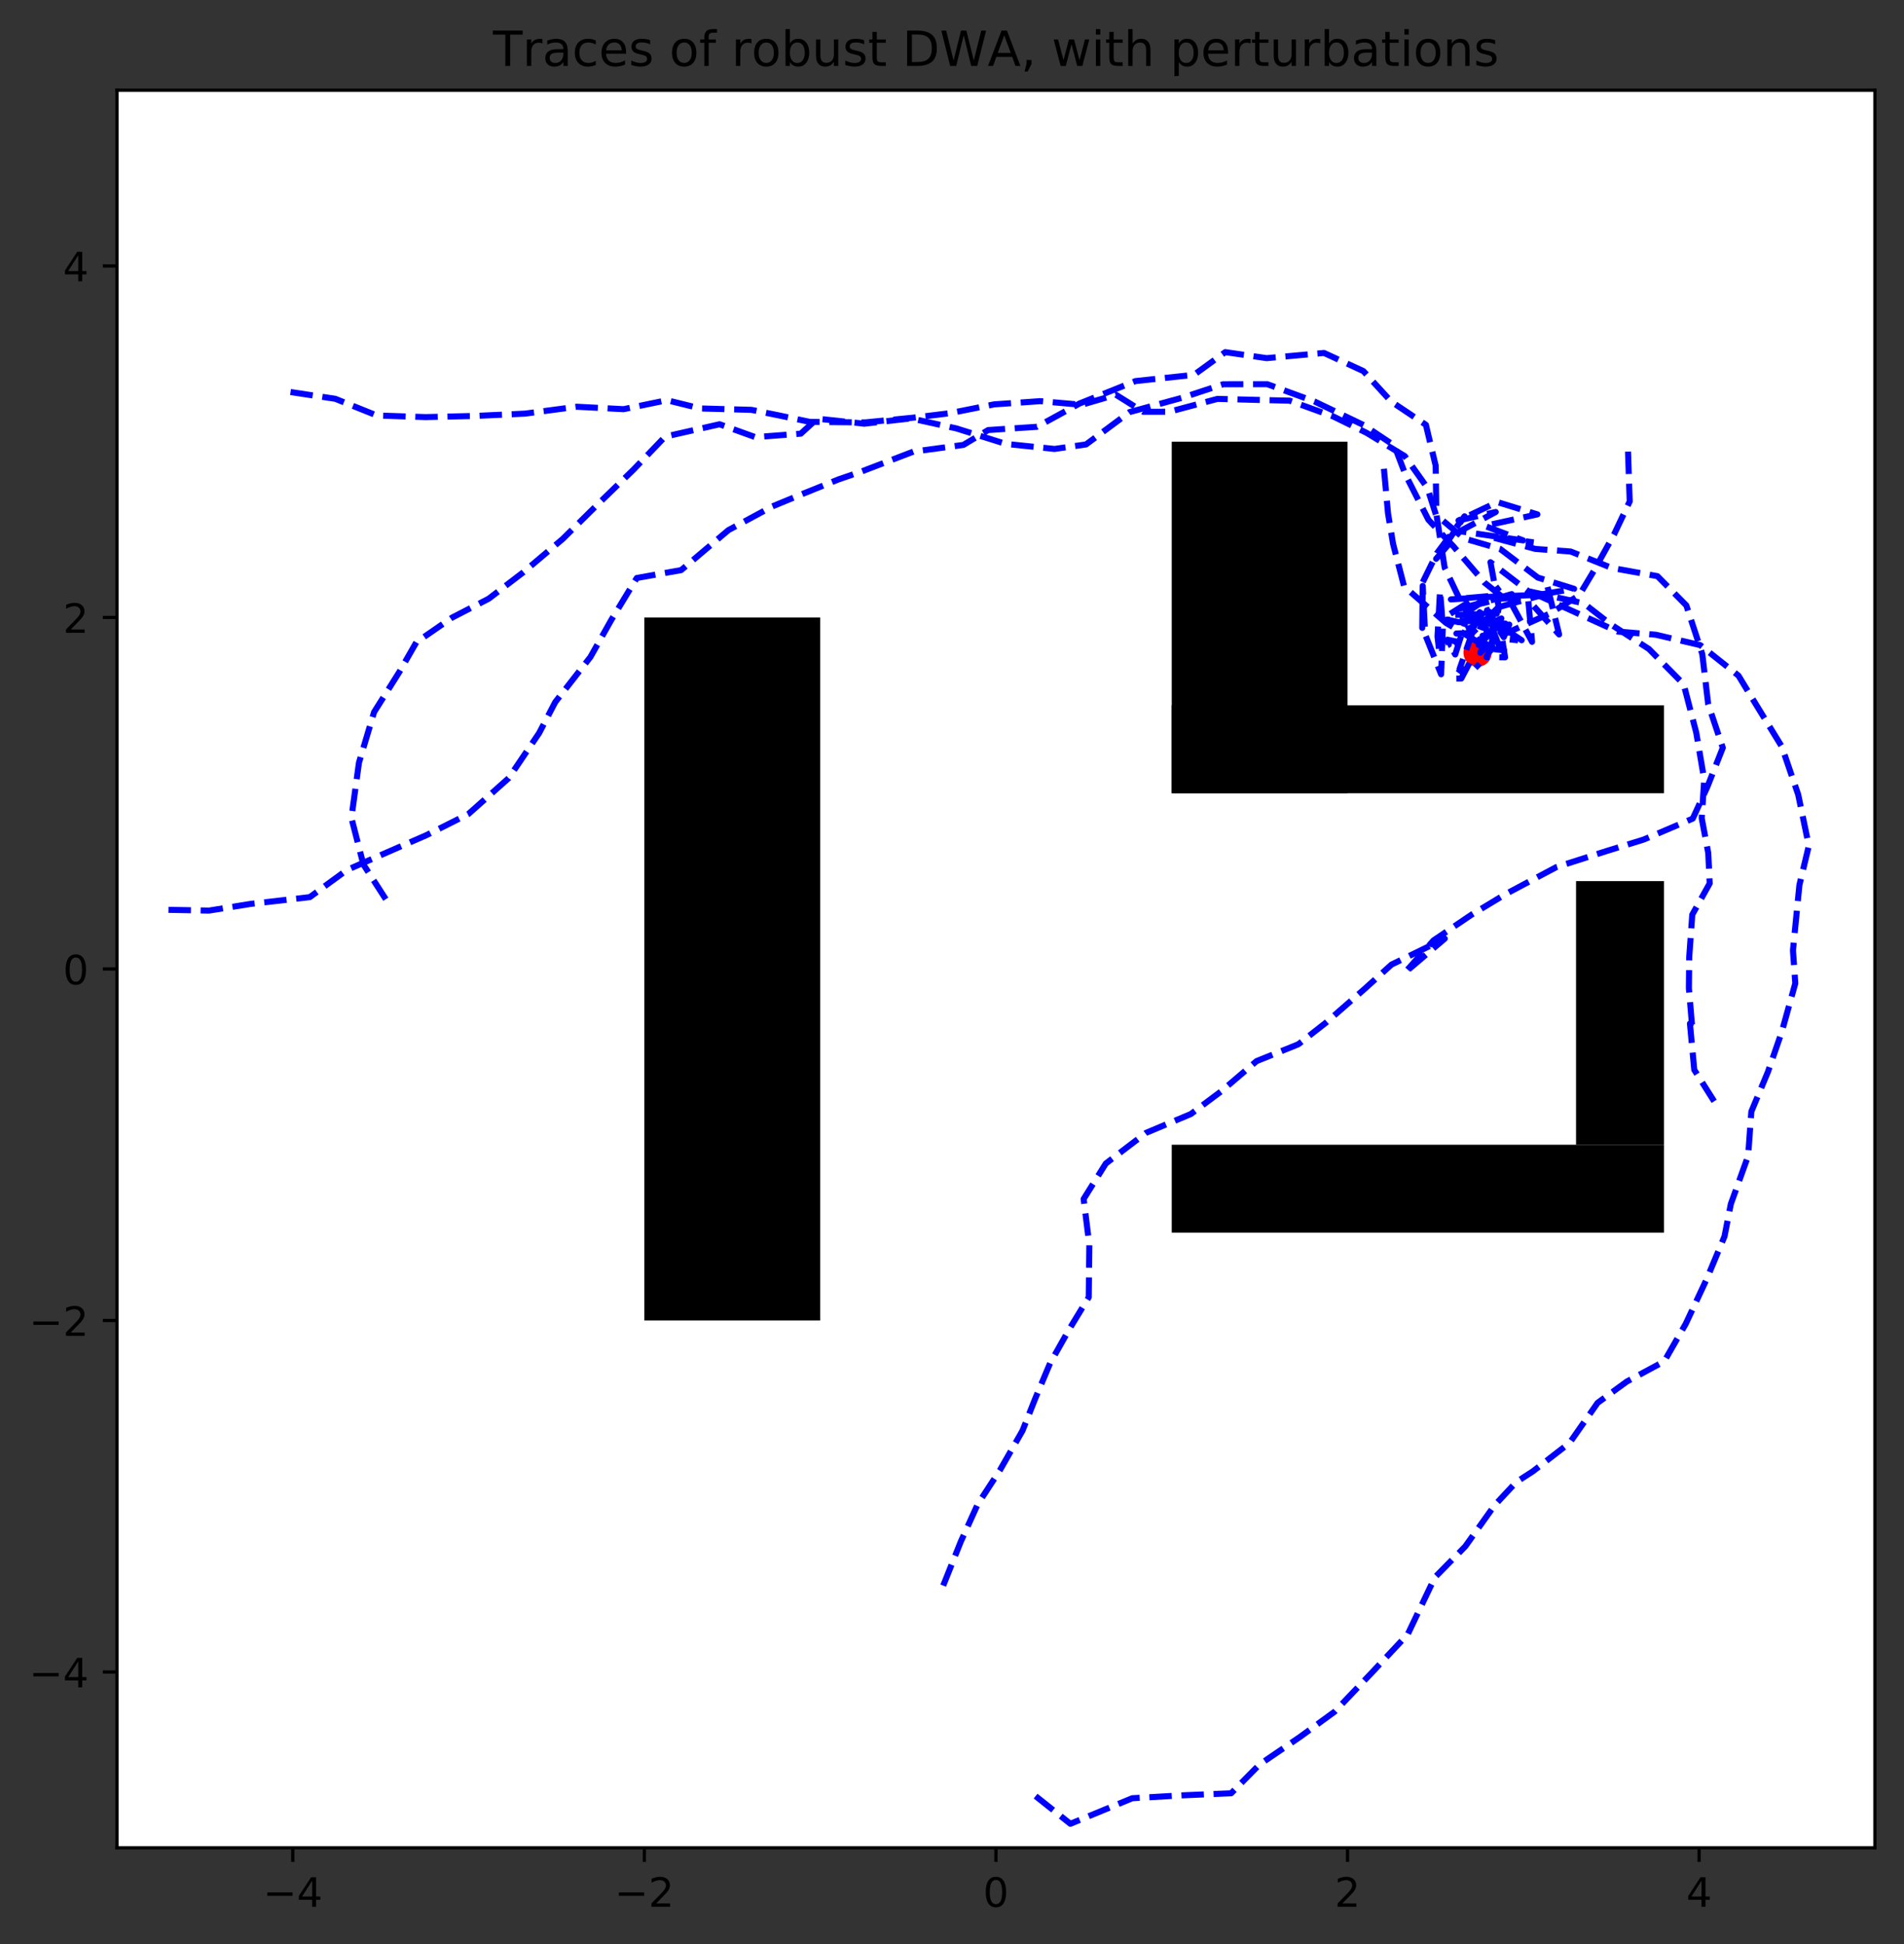 <?xml version="1.0" encoding="utf-8" standalone="no"?>
<!DOCTYPE svg PUBLIC "-//W3C//DTD SVG 1.1//EN"
  "http://www.w3.org/Graphics/SVG/1.1/DTD/svg11.dtd">
<!-- Created with matplotlib (https://matplotlib.org/) -->
<svg height="481.076pt" version="1.1" viewBox="0 0 471.022 481.076" width="471.022pt" xmlns="http://www.w3.org/2000/svg" xmlns:xlink="http://www.w3.org/1999/xlink">
 <rect x="0" y="0" width="471.022" height="481.076" fill="#333333" stroke="none"/>
 <defs>
  <style type="text/css">
*{stroke-linecap:butt;stroke-linejoin:round;}
  </style>
 </defs>
 <g id="figure_1">
  <g id="patch_1">
   <path d="M 0 481.076 
L 471.022 481.076 
L 471.022 0 
L 0 0 
z
" style="fill:none;"/>
  </g>
  <g id="axes_1">
   <g id="patch_2">
    <path d="M 28.942 457.198 
L 463.822 457.198 
L 463.822 22.318 
L 28.942 22.318 
z
" style="fill:#ffffff;"/>
   </g>
   <g id="patch_3">
    <path clip-path="url(#p7e2dd41c07)" d="M 159.406 326.734 
L 202.894 326.734 
L 202.894 152.782 
L 159.406 152.782 
z
"/>
   </g>
   <g id="patch_4">
    <path clip-path="url(#p7e2dd41c07)" d="M 289.87 196.27 
L 333.358 196.27 
L 333.358 109.294 
L 289.87 109.294 
z
"/>
   </g>
   <g id="patch_5">
    <path clip-path="url(#p7e2dd41c07)" d="M 289.87 196.27 
L 411.637 196.27 
L 411.637 174.526 
L 289.87 174.526 
z
"/>
   </g>
   <g id="patch_6">
    <path clip-path="url(#p7e2dd41c07)" d="M 289.87 304.99 
L 411.637 304.99 
L 411.637 283.246 
L 289.87 283.246 
z
"/>
   </g>
   <g id="patch_7">
    <path clip-path="url(#p7e2dd41c07)" d="M 389.893 283.246 
L 411.637 283.246 
L 411.637 218.014 
L 389.893 218.014 
z
"/>
   </g>
   <g id="matplotlib.axis_1">
    <g id="xtick_1">
     <g id="line2d_1">
      <defs>
       <path d="M 0 0 
L 0 3.5 
" id="maf34af6ff7" style="stroke:#000000;stroke-width:0.8;"/>
      </defs>
      <g>
       <use style="stroke:#000000;stroke-width:0.8;" x="72.43" xlink:href="#maf34af6ff7" y="457.198"/>
      </g>
     </g>
     <g id="text_1">
      <!-- −4 -->
      <defs>
       <path d="M 10.594 35.5 
L 73.188 35.5 
L 73.188 27.203 
L 10.594 27.203 
z
" id="DejaVuSans-8722"/>
       <path d="M 37.797 64.312 
L 12.891 25.391 
L 37.797 25.391 
z
M 35.203 72.906 
L 47.609 72.906 
L 47.609 25.391 
L 58.016 25.391 
L 58.016 17.188 
L 47.609 17.188 
L 47.609 0 
L 37.797 0 
L 37.797 17.188 
L 4.891 17.188 
L 4.891 26.703 
z
" id="DejaVuSans-52"/>
      </defs>
      <g transform="translate(65.059 471.797)scale(0.1 -0.1)">
       <use xlink:href="#DejaVuSans-8722"/>
       <use x="83.789" xlink:href="#DejaVuSans-52"/>
      </g>
     </g>
    </g>
    <g id="xtick_2">
     <g id="line2d_2">
      <g>
       <use style="stroke:#000000;stroke-width:0.8;" x="159.406" xlink:href="#maf34af6ff7" y="457.198"/>
      </g>
     </g>
     <g id="text_2">
      <!-- −2 -->
      <defs>
       <path d="M 19.188 8.297 
L 53.609 8.297 
L 53.609 0 
L 7.328 0 
L 7.328 8.297 
Q 12.938 14.109 22.625 23.891 
Q 32.328 33.688 34.812 36.531 
Q 39.547 41.844 41.422 45.531 
Q 43.312 49.219 43.312 52.781 
Q 43.312 58.594 39.234 62.25 
Q 35.156 65.922 28.609 65.922 
Q 23.969 65.922 18.812 64.312 
Q 13.672 62.703 7.812 59.422 
L 7.812 69.391 
Q 13.766 71.781 18.938 73 
Q 24.125 74.219 28.422 74.219 
Q 39.75 74.219 46.484 68.547 
Q 53.219 62.891 53.219 53.422 
Q 53.219 48.922 51.531 44.891 
Q 49.859 40.875 45.406 35.406 
Q 44.188 33.984 37.641 27.219 
Q 31.109 20.453 19.188 8.297 
z
" id="DejaVuSans-50"/>
      </defs>
      <g transform="translate(152.035 471.797)scale(0.1 -0.1)">
       <use xlink:href="#DejaVuSans-8722"/>
       <use x="83.789" xlink:href="#DejaVuSans-50"/>
      </g>
     </g>
    </g>
    <g id="xtick_3">
     <g id="line2d_3">
      <g>
       <use style="stroke:#000000;stroke-width:0.8;" x="246.382" xlink:href="#maf34af6ff7" y="457.198"/>
      </g>
     </g>
     <g id="text_3">
      <!-- 0 -->
      <defs>
       <path d="M 31.781 66.406 
Q 24.172 66.406 20.328 58.906 
Q 16.5 51.422 16.5 36.375 
Q 16.5 21.391 20.328 13.891 
Q 24.172 6.391 31.781 6.391 
Q 39.453 6.391 43.281 13.891 
Q 47.125 21.391 47.125 36.375 
Q 47.125 51.422 43.281 58.906 
Q 39.453 66.406 31.781 66.406 
z
M 31.781 74.219 
Q 44.047 74.219 50.516 64.516 
Q 56.984 54.828 56.984 36.375 
Q 56.984 17.969 50.516 8.266 
Q 44.047 -1.422 31.781 -1.422 
Q 19.531 -1.422 13.062 8.266 
Q 6.594 17.969 6.594 36.375 
Q 6.594 54.828 13.062 64.516 
Q 19.531 74.219 31.781 74.219 
z
" id="DejaVuSans-48"/>
      </defs>
      <g transform="translate(243.201 471.797)scale(0.1 -0.1)">
       <use xlink:href="#DejaVuSans-48"/>
      </g>
     </g>
    </g>
    <g id="xtick_4">
     <g id="line2d_4">
      <g>
       <use style="stroke:#000000;stroke-width:0.8;" x="333.358" xlink:href="#maf34af6ff7" y="457.198"/>
      </g>
     </g>
     <g id="text_4">
      <!-- 2 -->
      <g transform="translate(330.177 471.797)scale(0.1 -0.1)">
       <use xlink:href="#DejaVuSans-50"/>
      </g>
     </g>
    </g>
    <g id="xtick_5">
     <g id="line2d_5">
      <g>
       <use style="stroke:#000000;stroke-width:0.8;" x="420.334" xlink:href="#maf34af6ff7" y="457.198"/>
      </g>
     </g>
     <g id="text_5">
      <!-- 4 -->
      <g transform="translate(417.153 471.797)scale(0.1 -0.1)">
       <use xlink:href="#DejaVuSans-52"/>
      </g>
     </g>
    </g>
   </g>
   <g id="matplotlib.axis_2">
    <g id="ytick_1">
     <g id="line2d_6">
      <defs>
       <path d="M 0 0 
L -3.5 0 
" id="m322638a0f7" style="stroke:#000000;stroke-width:0.8;"/>
      </defs>
      <g>
       <use style="stroke:#000000;stroke-width:0.8;" x="28.942" xlink:href="#m322638a0f7" y="413.71"/>
      </g>
     </g>
     <g id="text_6">
      <!-- −4 -->
      <g transform="translate(7.2 417.509)scale(0.1 -0.1)">
       <use xlink:href="#DejaVuSans-8722"/>
       <use x="83.789" xlink:href="#DejaVuSans-52"/>
      </g>
     </g>
    </g>
    <g id="ytick_2">
     <g id="line2d_7">
      <g>
       <use style="stroke:#000000;stroke-width:0.8;" x="28.942" xlink:href="#m322638a0f7" y="326.734"/>
      </g>
     </g>
     <g id="text_7">
      <!-- −2 -->
      <g transform="translate(7.2 330.533)scale(0.1 -0.1)">
       <use xlink:href="#DejaVuSans-8722"/>
       <use x="83.789" xlink:href="#DejaVuSans-50"/>
      </g>
     </g>
    </g>
    <g id="ytick_3">
     <g id="line2d_8">
      <g>
       <use style="stroke:#000000;stroke-width:0.8;" x="28.942" xlink:href="#m322638a0f7" y="239.758"/>
      </g>
     </g>
     <g id="text_8">
      <!-- 0 -->
      <g transform="translate(15.58 243.557)scale(0.1 -0.1)">
       <use xlink:href="#DejaVuSans-48"/>
      </g>
     </g>
    </g>
    <g id="ytick_4">
     <g id="line2d_9">
      <g>
       <use style="stroke:#000000;stroke-width:0.8;" x="28.942" xlink:href="#m322638a0f7" y="152.782"/>
      </g>
     </g>
     <g id="text_9">
      <!-- 2 -->
      <g transform="translate(15.58 156.581)scale(0.1 -0.1)">
       <use xlink:href="#DejaVuSans-50"/>
      </g>
     </g>
    </g>
    <g id="ytick_5">
     <g id="line2d_10">
      <g>
       <use style="stroke:#000000;stroke-width:0.8;" x="28.942" xlink:href="#m322638a0f7" y="65.806"/>
      </g>
     </g>
     <g id="text_10">
      <!-- 4 -->
      <g transform="translate(15.58 69.605)scale(0.1 -0.1)">
       <use xlink:href="#DejaVuSans-52"/>
      </g>
     </g>
    </g>
   </g>
   <g id="PathCollection_1">
    <defs>
     <path d="M 0 3 
C 0.796 3 1.559 2.684 2.121 2.121 
C 2.684 1.559 3 0.796 3 0 
C 3 -0.796 2.684 -1.559 2.121 -2.121 
C 1.559 -2.684 0.796 -3 0 -3 
C -0.796 -3 -1.559 -2.684 -2.121 -2.121 
C -2.684 -1.559 -3 -0.796 -3 0 
C -3 0.796 -2.684 1.559 -2.121 2.121 
C -1.559 2.684 -0.796 3 0 3 
z
" id="m85caa3db29" style="stroke:#ff0000;"/>
    </defs>
    <g clip-path="url(#p7e2dd41c07)">
     <use style="fill:#ff0000;stroke:#ff0000;" x="365.539" xlink:href="#m85caa3db29" y="161.48"/>
    </g>
   </g>
   <g id="line2d_11">
    <path clip-path="url(#p7e2dd41c07)" d="M 424.053 272.501 
L 419.136 264.709 
L 418.068 253.273 
L 418.684 254.905 
L 417.807 244.515 
L 417.892 236.764 
L 418.644 226.31 
L 422.951 218.584 
L 422.6 211.08 
L 420.981 202.452 
L 421.599 192.901 
L 419.626 181.281 
L 416.511 169.287 
L 407.898 160.563 
L 398.494 154.498 
L 391.794 149.281 
L 378.065 146.271 
L 368.72 139.106 
L 370.793 150.327 
L 369.049 158.91 
L 367.785 156.487 
L 369.575 156.486 
L 370.955 160.184 
L 369.278 156.951 
L 369.745 158.691 
L 368.046 156.539 
L 366.209 161.522 
L 368.346 159.177 
L 365.782 159.582 
L 366.02 158.178 
L 368.9 160.232 
L 366.76 157.298 
L 368.083 162.35 
L 369.155 159.861 
L 368.549 160.969 
L 367.69 162.585 
L 372.333 162.649 
L 371.835 159.53 
L 371.651 158.019 
L 375.525 158.425 
" style="fill:none;stroke:#0000ff;stroke-dasharray:5.55,2.4;stroke-dashoffset:0;stroke-width:1.5;"/>
   </g>
   <g id="line2d_12">
    <path clip-path="url(#p7e2dd41c07)" d="M 233.337 392.33 
L 237.695 381.419 
L 241.855 372.231 
L 247.389 363.733 
L 252.957 353.982 
L 256.134 345.972 
L 259.783 337.29 
L 264.575 328.797 
L 269.339 320.979 
L 269.49 308.049 
L 268.079 296.665 
L 273.559 287.893 
L 283.515 280.304 
L 294.583 275.653 
L 302.153 269.991 
L 310.853 262.557 
L 321.182 258.39 
L 328.085 252.986 
L 337.488 244.769 
L 344.236 238.67 
L 357.415 232.254 
L 347.497 240.7 
L 354.628 232.694 
L 364.008 226.339 
L 372.505 221.2 
L 385.046 214.537 
L 397.512 210.549 
L 406.599 207.741 
L 418.763 202.547 
L 422.359 194.728 
L 426.196 185.019 
L 422.58 174.232 
L 421.122 161.86 
L 417.176 149.8 
L 410.023 142.559 
L 398.716 140.525 
L 388.576 136.468 
L 379.833 135.824 
L 368.459 132.766 
L 379.425 134.203 
" style="fill:none;stroke:#0000ff;stroke-dasharray:5.55,2.4;stroke-dashoffset:0;stroke-width:1.5;"/>
   </g>
   <g id="line2d_13">
    <path clip-path="url(#p7e2dd41c07)" d="M 342.363 115.988 
L 343.381 127.051 
L 344.63 134.585 
L 347.358 145.108 
L 357.68 154.099 
L 368.335 160.466 
L 372.109 160.918 
L 370.149 159.559 
L 369.421 159.007 
L 369.173 154.836 
L 369.314 153.446 
L 372.003 157.66 
L 373.372 154.543 
L 360.728 153.927 
L 357.961 153.304 
L 372.429 154.3 
L 368.203 154.913 
L 366.759 153.934 
L 366.043 151.477 
L 376.433 158.412 
L 369.193 153.589 
L 369.325 151.955 
L 367.853 151.019 
L 381.299 147.305 
L 371.526 148.112 
L 360.85 150.678 
L 371.76 147.742 
L 361.178 150.734 
L 373.976 146.998 
L 364.24 156.599 
L 360.284 156.748 
L 364.718 154.931 
L 365.632 152.53 
L 361.07 165.541 
L 362.206 165.661 
L 361.115 165.982 
L 359.668 167.918 
L 361.501 167.893 
L 363.943 163.23 
L 366.022 165.258 
" style="fill:none;stroke:#0000ff;stroke-dasharray:5.55,2.4;stroke-dashoffset:0;stroke-width:1.5;"/>
   </g>
   <g id="line2d_14">
    <path clip-path="url(#p7e2dd41c07)" d="M 71.872 97.004 
L 82.948 98.678 
L 93.213 102.802 
L 105.289 103.204 
L 117.71 102.911 
L 129.904 102.342 
L 142.684 100.641 
L 154.261 101.246 
L 164.987 99.03 
L 173.286 101.068 
L 185.879 101.409 
L 192.502 102.751 
L 200.359 104.391 
L 214.051 104.517 
L 226.276 103.31 
L 234.968 102.24 
L 245.943 100.055 
L 257.353 99.258 
L 267.607 100.155 
L 276.062 97.674 
L 282.802 101.883 
L 289.255 101.881 
L 301.193 98.698 
L 312.299 98.983 
L 319.048 99.137 
L 329.9 103.079 
L 338.072 107.1 
L 347.539 112.873 
L 353.101 120.69 
L 355.228 127.366 
L 362.202 133.23 
L 371.112 135.826 
L 380.435 142.909 
L 389.409 145.698 
L 380.403 147.208 
L 369.719 147.598 
L 358.935 148.318 
L 368.88 147.447 
L 362.064 152.032 
L 371.08 145.246 
" style="fill:none;stroke:#0000ff;stroke-dasharray:5.55,2.4;stroke-dashoffset:0;stroke-width:1.5;"/>
   </g>
   <g id="line2d_15">
    <path clip-path="url(#p7e2dd41c07)" d="M 402.748 111.741 
L 403.164 124.067 
L 399.297 132.215 
L 394.29 141.255 
L 390.67 147.299 
L 383.537 151.74 
L 372.951 156.532 
L 370.892 156.292 
L 369.467 156.814 
L 371.42 153.029 
L 369.099 154.053 
L 367.473 151.788 
L 370.294 151.838 
L 358.238 152.209 
L 364.285 148.412 
L 360.002 161.939 
L 358.935 160 
L 360.728 158.833 
L 358.077 158.279 
L 358.421 159.489 
L 355.977 160.629 
L 355.617 157.529 
L 356.247 146.146 
L 356.943 155.008 
L 356.509 166.843 
L 352.568 157.02 
L 351.958 144.976 
L 351.846 155.355 
L 351.958 144.077 
L 355.471 136.891 
L 362.298 127.753 
L 355.275 138.27 
L 361.23 131.404 
L 370.021 126.685 
L 360.815 128.78 
L 370.421 124.235 
L 380.328 127.272 
L 367.281 130.122 
L 376.812 133.715 
L 361.322 131.477 
" style="fill:none;stroke:#0000ff;stroke-dasharray:5.55,2.4;stroke-dashoffset:0;stroke-width:1.5;"/>
   </g>
   <g id="line2d_16">
    <path clip-path="url(#p7e2dd41c07)" d="M 41.68 225.123 
L 51.711 225.308 
L 61.957 223.662 
L 76.635 221.981 
L 85.814 215.268 
L 96.041 210.775 
L 105.475 206.653 
L 115.849 201.431 
L 125.83 192.547 
L 133.375 181.379 
L 137.356 173.73 
L 146.055 162.576 
L 151.216 153.408 
L 157.529 143.011 
L 168.506 141.065 
L 180.206 131.166 
L 191.08 125.295 
L 198.083 122.396 
L 207.446 118.615 
L 213.128 116.662 
L 225.922 111.753 
L 238.32 110.087 
L 244.454 106.411 
L 256.522 105.608 
L 267.071 99.833 
L 280.906 94.292 
L 295.374 92.75 
L 303.113 87.129 
L 313.351 88.619 
L 327.546 87.333 
L 337.276 91.819 
L 344.165 99.356 
L 352.747 105.11 
L 355.167 115.247 
L 355.334 127.185 
L 357.388 140.459 
L 362.055 150.274 
L 367.862 157.321 
L 367.749 155.622 
L 365.619 154.83 
" style="fill:none;stroke:#0000ff;stroke-dasharray:5.55,2.4;stroke-dashoffset:0;stroke-width:1.5;"/>
   </g>
   <g id="line2d_17">
    <path clip-path="url(#p7e2dd41c07)" d="M 256.191 444.415 
L 264.793 451.264 
L 280.105 444.942 
L 292.661 444.218 
L 304.567 443.717 
L 311.585 436.599 
L 321.603 429.764 
L 330.162 423.531 
L 338.963 414.296 
L 348.257 404.369 
L 354.961 390.292 
L 362.485 382.633 
L 369.721 372.483 
L 375.078 366.727 
L 379.185 364.075 
L 388.3 357.014 
L 395.228 347.104 
L 402.44 341.846 
L 411.711 336.84 
L 417.032 327.551 
L 422.256 316.384 
L 426.621 305.922 
L 428.178 297.923 
L 432.463 285.998 
L 433.26 275.031 
L 437.359 265.218 
L 440.795 255.291 
L 444.13 243.311 
L 443.554 235.156 
L 445.147 218.984 
L 447.477 209.279 
L 444.856 196.641 
L 440.784 184.717 
L 434.281 174.1 
L 430.071 167.176 
L 420.607 159.623 
L 409.595 157.05 
L 400.198 156.272 
L 390.103 151.689 
L 378.562 146.421 
" style="fill:none;stroke:#0000ff;stroke-dasharray:5.55,2.4;stroke-dashoffset:0;stroke-width:1.5;"/>
   </g>
   <g id="line2d_18">
    <path clip-path="url(#p7e2dd41c07)" d="M 95.439 222.493 
L 89.89 213.889 
L 86.932 202.364 
L 88.801 188.721 
L 92.548 176.193 
L 98.761 166.315 
L 102.992 158.926 
L 111.797 152.838 
L 120.89 148.145 
L 129.463 141.593 
L 139.177 133.372 
L 147.612 125.039 
L 156.725 116.191 
L 164.537 108.037 
L 178.016 104.975 
L 186.843 108.161 
L 198.101 107.304 
L 202.165 103.583 
L 213.794 104.837 
L 225.345 103.523 
L 236.569 105.999 
L 248.833 109.838 
L 260.878 111.083 
L 268.674 109.967 
L 279.46 101.956 
L 292.397 98.435 
L 302.596 95.075 
L 313.509 95.062 
L 325.153 99.328 
L 337.369 105.19 
L 344.937 110.235 
L 347.665 117.402 
L 353.377 128.622 
L 359.607 135.243 
L 367.232 144.15 
L 374.041 149.623 
L 379.007 158.805 
L 378.069 148.453 
L 385.7 156.989 
L 382.497 143.798 
" style="fill:none;stroke:#0000ff;stroke-dasharray:5.55,2.4;stroke-dashoffset:0;stroke-width:1.5;"/>
   </g>
   <g id="patch_8">
    <path d="M 28.942 457.198 
L 28.942 22.318 
" style="fill:none;stroke:#000000;stroke-linecap:square;stroke-linejoin:miter;stroke-width:0.8;"/>
   </g>
   <g id="patch_9">
    <path d="M 463.822 457.198 
L 463.822 22.318 
" style="fill:none;stroke:#000000;stroke-linecap:square;stroke-linejoin:miter;stroke-width:0.8;"/>
   </g>
   <g id="patch_10">
    <path d="M 28.942 457.198 
L 463.822 457.198 
" style="fill:none;stroke:#000000;stroke-linecap:square;stroke-linejoin:miter;stroke-width:0.8;"/>
   </g>
   <g id="patch_11">
    <path d="M 28.942 22.318 
L 463.822 22.318 
" style="fill:none;stroke:#000000;stroke-linecap:square;stroke-linejoin:miter;stroke-width:0.8;"/>
   </g>
   <g id="text_11">
    <!-- Traces of robust DWA, with perturbations -->
    <defs>
     <path d="M -0.297 72.906 
L 61.375 72.906 
L 61.375 64.594 
L 35.5 64.594 
L 35.5 0 
L 25.594 0 
L 25.594 64.594 
L -0.297 64.594 
z
" id="DejaVuSans-84"/>
     <path d="M 41.109 46.297 
Q 39.594 47.172 37.812 47.578 
Q 36.031 48 33.891 48 
Q 26.266 48 22.188 43.047 
Q 18.109 38.094 18.109 28.812 
L 18.109 0 
L 9.078 0 
L 9.078 54.688 
L 18.109 54.688 
L 18.109 46.188 
Q 20.953 51.172 25.484 53.578 
Q 30.031 56 36.531 56 
Q 37.453 56 38.578 55.875 
Q 39.703 55.766 41.062 55.516 
z
" id="DejaVuSans-114"/>
     <path d="M 34.281 27.484 
Q 23.391 27.484 19.188 25 
Q 14.984 22.516 14.984 16.5 
Q 14.984 11.719 18.141 8.906 
Q 21.297 6.109 26.703 6.109 
Q 34.188 6.109 38.703 11.406 
Q 43.219 16.703 43.219 25.484 
L 43.219 27.484 
z
M 52.203 31.203 
L 52.203 0 
L 43.219 0 
L 43.219 8.297 
Q 40.141 3.328 35.547 0.953 
Q 30.953 -1.422 24.312 -1.422 
Q 15.922 -1.422 10.953 3.297 
Q 6 8.016 6 15.922 
Q 6 25.141 12.172 29.828 
Q 18.359 34.516 30.609 34.516 
L 43.219 34.516 
L 43.219 35.406 
Q 43.219 41.609 39.141 45 
Q 35.062 48.391 27.688 48.391 
Q 23 48.391 18.547 47.266 
Q 14.109 46.141 10.016 43.891 
L 10.016 52.203 
Q 14.938 54.109 19.578 55.047 
Q 24.219 56 28.609 56 
Q 40.484 56 46.344 49.844 
Q 52.203 43.703 52.203 31.203 
z
" id="DejaVuSans-97"/>
     <path d="M 48.781 52.594 
L 48.781 44.188 
Q 44.969 46.297 41.141 47.344 
Q 37.312 48.391 33.406 48.391 
Q 24.656 48.391 19.812 42.844 
Q 14.984 37.312 14.984 27.297 
Q 14.984 17.281 19.812 11.734 
Q 24.656 6.203 33.406 6.203 
Q 37.312 6.203 41.141 7.25 
Q 44.969 8.297 48.781 10.406 
L 48.781 2.094 
Q 45.016 0.344 40.984 -0.531 
Q 36.969 -1.422 32.422 -1.422 
Q 20.062 -1.422 12.781 6.344 
Q 5.516 14.109 5.516 27.297 
Q 5.516 40.672 12.859 48.328 
Q 20.219 56 33.016 56 
Q 37.156 56 41.109 55.141 
Q 45.062 54.297 48.781 52.594 
z
" id="DejaVuSans-99"/>
     <path d="M 56.203 29.594 
L 56.203 25.203 
L 14.891 25.203 
Q 15.484 15.922 20.484 11.062 
Q 25.484 6.203 34.422 6.203 
Q 39.594 6.203 44.453 7.469 
Q 49.312 8.734 54.109 11.281 
L 54.109 2.781 
Q 49.266 0.734 44.188 -0.344 
Q 39.109 -1.422 33.891 -1.422 
Q 20.797 -1.422 13.156 6.188 
Q 5.516 13.812 5.516 26.812 
Q 5.516 40.234 12.766 48.109 
Q 20.016 56 32.328 56 
Q 43.359 56 49.781 48.891 
Q 56.203 41.797 56.203 29.594 
z
M 47.219 32.234 
Q 47.125 39.594 43.094 43.984 
Q 39.062 48.391 32.422 48.391 
Q 24.906 48.391 20.391 44.141 
Q 15.875 39.891 15.188 32.172 
z
" id="DejaVuSans-101"/>
     <path d="M 44.281 53.078 
L 44.281 44.578 
Q 40.484 46.531 36.375 47.5 
Q 32.281 48.484 27.875 48.484 
Q 21.188 48.484 17.844 46.438 
Q 14.5 44.391 14.5 40.281 
Q 14.5 37.156 16.891 35.375 
Q 19.281 33.594 26.516 31.984 
L 29.594 31.297 
Q 39.156 29.25 43.188 25.516 
Q 47.219 21.781 47.219 15.094 
Q 47.219 7.469 41.188 3.016 
Q 35.156 -1.422 24.609 -1.422 
Q 20.219 -1.422 15.453 -0.562 
Q 10.688 0.297 5.422 2 
L 5.422 11.281 
Q 10.406 8.688 15.234 7.391 
Q 20.062 6.109 24.812 6.109 
Q 31.156 6.109 34.562 8.281 
Q 37.984 10.453 37.984 14.406 
Q 37.984 18.062 35.516 20.016 
Q 33.062 21.969 24.703 23.781 
L 21.578 24.516 
Q 13.234 26.266 9.516 29.906 
Q 5.812 33.547 5.812 39.891 
Q 5.812 47.609 11.281 51.797 
Q 16.75 56 26.812 56 
Q 31.781 56 36.172 55.266 
Q 40.578 54.547 44.281 53.078 
z
" id="DejaVuSans-115"/>
     <path id="DejaVuSans-32"/>
     <path d="M 30.609 48.391 
Q 23.391 48.391 19.188 42.75 
Q 14.984 37.109 14.984 27.297 
Q 14.984 17.484 19.156 11.844 
Q 23.344 6.203 30.609 6.203 
Q 37.797 6.203 41.984 11.859 
Q 46.188 17.531 46.188 27.297 
Q 46.188 37.016 41.984 42.703 
Q 37.797 48.391 30.609 48.391 
z
M 30.609 56 
Q 42.328 56 49.016 48.375 
Q 55.719 40.766 55.719 27.297 
Q 55.719 13.875 49.016 6.219 
Q 42.328 -1.422 30.609 -1.422 
Q 18.844 -1.422 12.172 6.219 
Q 5.516 13.875 5.516 27.297 
Q 5.516 40.766 12.172 48.375 
Q 18.844 56 30.609 56 
z
" id="DejaVuSans-111"/>
     <path d="M 37.109 75.984 
L 37.109 68.5 
L 28.516 68.5 
Q 23.688 68.5 21.797 66.547 
Q 19.922 64.594 19.922 59.516 
L 19.922 54.688 
L 34.719 54.688 
L 34.719 47.703 
L 19.922 47.703 
L 19.922 0 
L 10.891 0 
L 10.891 47.703 
L 2.297 47.703 
L 2.297 54.688 
L 10.891 54.688 
L 10.891 58.5 
Q 10.891 67.625 15.141 71.797 
Q 19.391 75.984 28.609 75.984 
z
" id="DejaVuSans-102"/>
     <path d="M 48.688 27.297 
Q 48.688 37.203 44.609 42.844 
Q 40.531 48.484 33.406 48.484 
Q 26.266 48.484 22.188 42.844 
Q 18.109 37.203 18.109 27.297 
Q 18.109 17.391 22.188 11.75 
Q 26.266 6.109 33.406 6.109 
Q 40.531 6.109 44.609 11.75 
Q 48.688 17.391 48.688 27.297 
z
M 18.109 46.391 
Q 20.953 51.266 25.266 53.625 
Q 29.594 56 35.594 56 
Q 45.562 56 51.781 48.094 
Q 58.016 40.188 58.016 27.297 
Q 58.016 14.406 51.781 6.484 
Q 45.562 -1.422 35.594 -1.422 
Q 29.594 -1.422 25.266 0.953 
Q 20.953 3.328 18.109 8.203 
L 18.109 0 
L 9.078 0 
L 9.078 75.984 
L 18.109 75.984 
z
" id="DejaVuSans-98"/>
     <path d="M 8.5 21.578 
L 8.5 54.688 
L 17.484 54.688 
L 17.484 21.922 
Q 17.484 14.156 20.5 10.266 
Q 23.531 6.391 29.594 6.391 
Q 36.859 6.391 41.078 11.031 
Q 45.312 15.672 45.312 23.688 
L 45.312 54.688 
L 54.297 54.688 
L 54.297 0 
L 45.312 0 
L 45.312 8.406 
Q 42.047 3.422 37.719 1 
Q 33.406 -1.422 27.688 -1.422 
Q 18.266 -1.422 13.375 4.438 
Q 8.5 10.297 8.5 21.578 
z
M 31.109 56 
z
" id="DejaVuSans-117"/>
     <path d="M 18.312 70.219 
L 18.312 54.688 
L 36.812 54.688 
L 36.812 47.703 
L 18.312 47.703 
L 18.312 18.016 
Q 18.312 11.328 20.141 9.422 
Q 21.969 7.516 27.594 7.516 
L 36.812 7.516 
L 36.812 0 
L 27.594 0 
Q 17.188 0 13.234 3.875 
Q 9.281 7.766 9.281 18.016 
L 9.281 47.703 
L 2.688 47.703 
L 2.688 54.688 
L 9.281 54.688 
L 9.281 70.219 
z
" id="DejaVuSans-116"/>
     <path d="M 19.672 64.797 
L 19.672 8.109 
L 31.594 8.109 
Q 46.688 8.109 53.688 14.938 
Q 60.688 21.781 60.688 36.531 
Q 60.688 51.172 53.688 57.984 
Q 46.688 64.797 31.594 64.797 
z
M 9.812 72.906 
L 30.078 72.906 
Q 51.266 72.906 61.172 64.094 
Q 71.094 55.281 71.094 36.531 
Q 71.094 17.672 61.125 8.828 
Q 51.172 0 30.078 0 
L 9.812 0 
z
" id="DejaVuSans-68"/>
     <path d="M 3.328 72.906 
L 13.281 72.906 
L 28.609 11.281 
L 43.891 72.906 
L 54.984 72.906 
L 70.312 11.281 
L 85.594 72.906 
L 95.609 72.906 
L 77.297 0 
L 64.891 0 
L 49.516 63.281 
L 33.984 0 
L 21.578 0 
z
" id="DejaVuSans-87"/>
     <path d="M 34.188 63.188 
L 20.797 26.906 
L 47.609 26.906 
z
M 28.609 72.906 
L 39.797 72.906 
L 67.578 0 
L 57.328 0 
L 50.688 18.703 
L 17.828 18.703 
L 11.188 0 
L 0.781 0 
z
" id="DejaVuSans-65"/>
     <path d="M 11.719 12.406 
L 22.016 12.406 
L 22.016 4 
L 14.016 -11.625 
L 7.719 -11.625 
L 11.719 4 
z
" id="DejaVuSans-44"/>
     <path d="M 4.203 54.688 
L 13.188 54.688 
L 24.422 12.016 
L 35.594 54.688 
L 46.188 54.688 
L 57.422 12.016 
L 68.609 54.688 
L 77.594 54.688 
L 63.281 0 
L 52.688 0 
L 40.922 44.828 
L 29.109 0 
L 18.5 0 
z
" id="DejaVuSans-119"/>
     <path d="M 9.422 54.688 
L 18.406 54.688 
L 18.406 0 
L 9.422 0 
z
M 9.422 75.984 
L 18.406 75.984 
L 18.406 64.594 
L 9.422 64.594 
z
" id="DejaVuSans-105"/>
     <path d="M 54.891 33.016 
L 54.891 0 
L 45.906 0 
L 45.906 32.719 
Q 45.906 40.484 42.875 44.328 
Q 39.844 48.188 33.797 48.188 
Q 26.516 48.188 22.312 43.547 
Q 18.109 38.922 18.109 30.906 
L 18.109 0 
L 9.078 0 
L 9.078 75.984 
L 18.109 75.984 
L 18.109 46.188 
Q 21.344 51.125 25.703 53.562 
Q 30.078 56 35.797 56 
Q 45.219 56 50.047 50.172 
Q 54.891 44.344 54.891 33.016 
z
" id="DejaVuSans-104"/>
     <path d="M 18.109 8.203 
L 18.109 -20.797 
L 9.078 -20.797 
L 9.078 54.688 
L 18.109 54.688 
L 18.109 46.391 
Q 20.953 51.266 25.266 53.625 
Q 29.594 56 35.594 56 
Q 45.562 56 51.781 48.094 
Q 58.016 40.188 58.016 27.297 
Q 58.016 14.406 51.781 6.484 
Q 45.562 -1.422 35.594 -1.422 
Q 29.594 -1.422 25.266 0.953 
Q 20.953 3.328 18.109 8.203 
z
M 48.688 27.297 
Q 48.688 37.203 44.609 42.844 
Q 40.531 48.484 33.406 48.484 
Q 26.266 48.484 22.188 42.844 
Q 18.109 37.203 18.109 27.297 
Q 18.109 17.391 22.188 11.75 
Q 26.266 6.109 33.406 6.109 
Q 40.531 6.109 44.609 11.75 
Q 48.688 17.391 48.688 27.297 
z
" id="DejaVuSans-112"/>
     <path d="M 54.891 33.016 
L 54.891 0 
L 45.906 0 
L 45.906 32.719 
Q 45.906 40.484 42.875 44.328 
Q 39.844 48.188 33.797 48.188 
Q 26.516 48.188 22.312 43.547 
Q 18.109 38.922 18.109 30.906 
L 18.109 0 
L 9.078 0 
L 9.078 54.688 
L 18.109 54.688 
L 18.109 46.188 
Q 21.344 51.125 25.703 53.562 
Q 30.078 56 35.797 56 
Q 45.219 56 50.047 50.172 
Q 54.891 44.344 54.891 33.016 
z
" id="DejaVuSans-110"/>
    </defs>
    <g transform="translate(121.947 16.318)scale(0.12 -0.12)">
     <use xlink:href="#DejaVuSans-84"/>
     <use x="60.865" xlink:href="#DejaVuSans-114"/>
     <use x="101.979" xlink:href="#DejaVuSans-97"/>
     <use x="163.258" xlink:href="#DejaVuSans-99"/>
     <use x="218.238" xlink:href="#DejaVuSans-101"/>
     <use x="279.762" xlink:href="#DejaVuSans-115"/>
     <use x="331.861" xlink:href="#DejaVuSans-32"/>
     <use x="363.648" xlink:href="#DejaVuSans-111"/>
     <use x="424.83" xlink:href="#DejaVuSans-102"/>
     <use x="460.035" xlink:href="#DejaVuSans-32"/>
     <use x="491.822" xlink:href="#DejaVuSans-114"/>
     <use x="532.904" xlink:href="#DejaVuSans-111"/>
     <use x="594.086" xlink:href="#DejaVuSans-98"/>
     <use x="657.562" xlink:href="#DejaVuSans-117"/>
     <use x="720.941" xlink:href="#DejaVuSans-115"/>
     <use x="773.041" xlink:href="#DejaVuSans-116"/>
     <use x="812.25" xlink:href="#DejaVuSans-32"/>
     <use x="844.037" xlink:href="#DejaVuSans-68"/>
     <use x="921.039" xlink:href="#DejaVuSans-87"/>
     <use x="1019.838" xlink:href="#DejaVuSans-65"/>
     <use x="1088.246" xlink:href="#DejaVuSans-44"/>
     <use x="1120.033" xlink:href="#DejaVuSans-32"/>
     <use x="1151.82" xlink:href="#DejaVuSans-119"/>
     <use x="1233.607" xlink:href="#DejaVuSans-105"/>
     <use x="1261.391" xlink:href="#DejaVuSans-116"/>
     <use x="1300.6" xlink:href="#DejaVuSans-104"/>
     <use x="1363.979" xlink:href="#DejaVuSans-32"/>
     <use x="1395.766" xlink:href="#DejaVuSans-112"/>
     <use x="1459.242" xlink:href="#DejaVuSans-101"/>
     <use x="1520.766" xlink:href="#DejaVuSans-114"/>
     <use x="1561.879" xlink:href="#DejaVuSans-116"/>
     <use x="1601.088" xlink:href="#DejaVuSans-117"/>
     <use x="1664.467" xlink:href="#DejaVuSans-114"/>
     <use x="1705.58" xlink:href="#DejaVuSans-98"/>
     <use x="1769.057" xlink:href="#DejaVuSans-97"/>
     <use x="1830.336" xlink:href="#DejaVuSans-116"/>
     <use x="1869.545" xlink:href="#DejaVuSans-105"/>
     <use x="1897.328" xlink:href="#DejaVuSans-111"/>
     <use x="1958.51" xlink:href="#DejaVuSans-110"/>
     <use x="2021.889" xlink:href="#DejaVuSans-115"/>
    </g>
   </g>
  </g>
 </g>
 <defs>
  <clipPath id="p7e2dd41c07">
   <rect height="434.88" width="434.88" x="28.942" y="22.318"/>
  </clipPath>
 </defs>
</svg>
